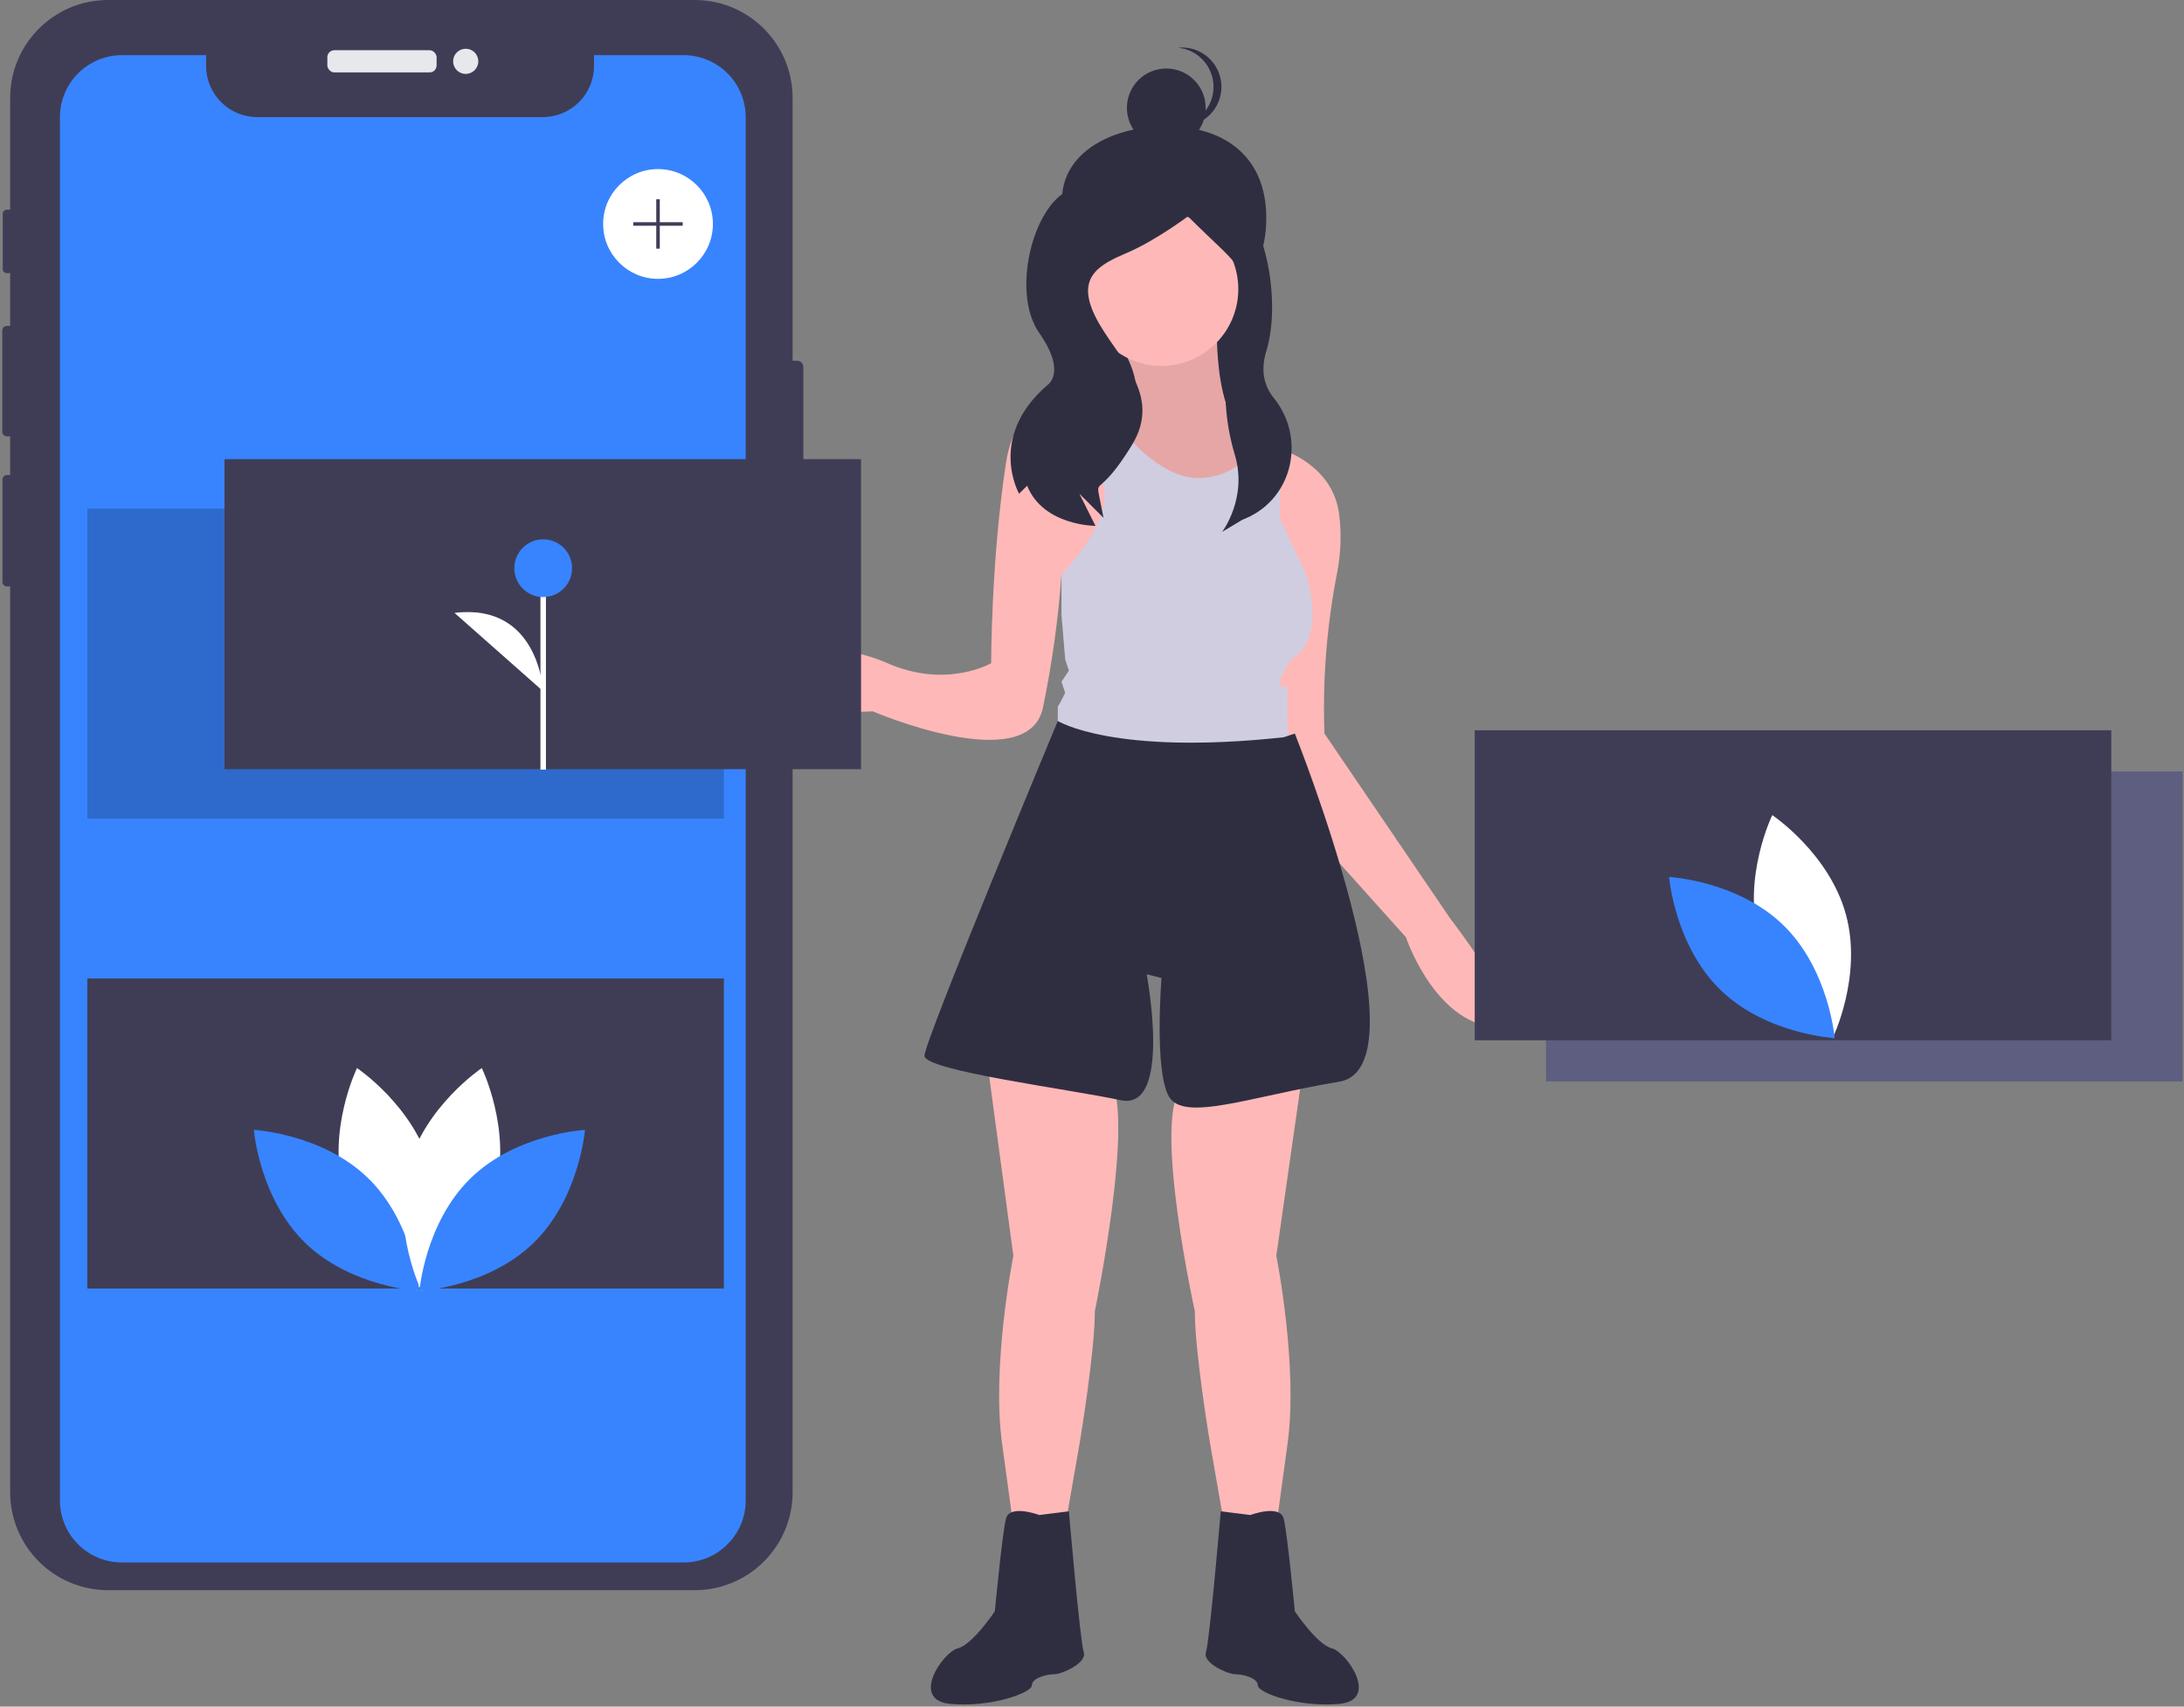 <?xml version="1.0" encoding="UTF-8"?>
<svg width="796px" height="622px" viewBox="0 0 796 622" version="1.1" xmlns="http://www.w3.org/2000/svg" xmlns:xlink="http://www.w3.org/1999/xlink">
    <rect x="0" y="0" width="796" height="622" fill="#808080" stroke="none"/>
    <!-- Generator: Sketch 61.1 (89650) - https://sketch.com -->
    <title>drag-to-sort-dark</title>
    <desc>Created with Sketch.</desc>
    <g id="Page-1" stroke="none" stroke-width="1" fill="none" fill-rule="evenodd">
        <g id="drag-to-sort-dark" fill-rule="nonzero">
            <rect id="Rectangle" fill="#2F2E41" transform="translate(425.335, 120.877) rotate(-180) translate(-425.335, -120.877) " x="395.599" y="77.541" width="59.473" height="86.672"></rect>
            <path d="M443.578,117.522 C443.578,117.522 441.341,160.313 461.126,162.068 C474.97,163.296 434.129,201.214 434.129,201.214 L399.033,152.619 C399.033,152.619 425.341,155.313 408.482,125.622 L443.578,117.522 Z" id="Path" fill="#FFB8B8"></path>
            <path d="M399.031,152.623 L410.121,167.983 L434.131,201.213 C434.131,201.213 454.181,182.593 461.421,171.033 C464.141,166.683 465.061,163.333 462.421,162.343 C462.409,162.335 462.395,162.332 462.381,162.333 C462.001,162.191 461.604,162.104 461.201,162.073 C461.178,162.068 461.154,162.065 461.131,162.063 C459.978,161.966 458.844,161.711 457.761,161.303 C441.601,155.263 443.581,117.523 443.581,117.523 L408.481,125.623 C419.731,145.433 411.761,150.833 405.211,152.223 C403.773,152.523 402.309,152.677 400.841,152.683 C399.731,152.693 399.031,152.623 399.031,152.623 Z" id="Path" fill="#000000" opacity="0.1"></path>
            <path d="M388.714,82.378 C395.14,101.403 404.993,118.738 425.074,118.738 C445.155,118.738 460.302,102.427 461.434,82.378 C462.88,56.76 445.618,45.912 425.074,46.018 C400.804,46.144 381.088,59.8 388.714,82.378 Z" id="Path" fill="#2F2E41"></path>
            <path d="M474.625,391.545 L465.176,457.688 C465.176,457.688 473.275,498.184 469.226,526.531 L465.176,556.228 L446.278,556.228 L440.878,525.181 C440.878,525.181 435.479,492.784 435.479,477.936 C435.479,477.936 420.63,410.443 430.079,396.944 L474.625,391.545 Z" id="Path" fill="#FFB8B8"></path>
            <path d="M359.887,387.495 L369.336,457.688 C369.336,457.688 361.236,498.184 365.286,526.531 L369.336,556.228 L388.234,556.228 L393.633,525.181 C393.633,525.181 399.033,492.784 399.033,477.936 C399.033,477.936 413.881,406.393 404.432,392.895 L359.887,387.495 Z" id="Path" fill="#FFB8B8"></path>
            <path d="M378.785,552.178 C378.785,552.178 367.986,548.129 366.636,553.528 C365.286,558.928 362.586,587.275 362.586,587.275 C362.586,587.275 354.487,599.424 349.088,600.773 C343.688,602.123 331.539,619.672 346.388,621.021 C361.236,622.371 376.085,616.972 376.085,614.272 C376.085,611.572 381.484,610.222 384.184,610.222 C386.884,610.222 396.333,606.173 394.983,602.123 C393.633,598.074 389.584,550.829 389.584,550.829 L378.785,552.178 Z" id="Path" fill="#2F2E41"></path>
            <path d="M455.727,552.178 C455.727,552.178 466.526,548.129 467.876,553.528 C469.226,558.928 471.925,587.275 471.925,587.275 C471.925,587.275 480.024,599.424 485.424,600.773 C490.823,602.123 502.972,619.672 488.124,621.021 C473.275,622.371 458.427,616.972 458.427,614.272 C458.427,611.572 453.027,610.222 450.327,610.222 C447.628,610.222 438.179,606.173 439.529,602.123 C440.878,598.074 444.928,550.829 444.928,550.829 L455.727,552.178 Z" id="Path" fill="#2F2E41"></path>
            <circle id="Oval" fill="#FFB8B8" cx="423.33" cy="105.374" r="27.99"></circle>
            <path d="M318.041,259.253 C318.041,259.253 374.731,283.553 380.131,257.903 C383.451,241.873 385.706,225.641 386.881,209.313 C386.886,209.308 386.893,209.304 386.901,209.303 C387.691,208.823 415.621,191.683 410.121,167.983 C408.84,162.85 406.436,158.064 403.081,153.973 C403.081,153.973 402.251,153.433 400.841,152.683 C399.188,151.8 397.481,151.022 395.731,150.353 C386.201,146.723 370.351,144.673 366.641,168.813 C361.241,203.913 361.241,241.713 361.241,241.713 C361.241,241.713 345.041,251.163 323.441,241.713 C301.841,232.263 280.241,237.663 278.891,249.813 C277.541,261.953 318.041,259.253 318.041,259.253 Z" id="Path" fill="#FFB8B8"></path>
            <path d="M461.131,162.063 L461.421,171.033 L464.641,272.153 L465.181,288.953 L512.421,341.603 C512.421,341.603 521.871,369.943 542.121,373.993 C562.371,378.043 528.621,334.853 528.621,334.853 L482.721,267.353 L482.651,265.083 C482.134,246.171 483.71,227.259 487.351,208.693 C488.698,201.783 488.958,194.704 488.121,187.713 C486.241,172.653 473.851,166.123 466.531,163.553 C465.185,163.071 463.813,162.667 462.421,162.343 C462.409,162.335 462.395,162.332 462.381,162.333 C461.771,162.183 461.361,162.103 461.201,162.073 C461.178,162.068 461.154,162.063 461.131,162.063 Z" id="Path" fill="#FFB8B8"></path>
            <path d="M385.531,259.253 L385.531,264.653 C405.211,288.703 448.771,277.343 464.641,272.153 C468.371,270.933 470.571,270.053 470.571,270.053 C469.763,268.362 469.304,266.526 469.221,264.653 L469.221,252.513 C469.221,248.463 467.881,251.163 466.531,249.813 C465.181,248.463 470.571,240.363 470.571,240.363 C484.071,232.263 475.971,209.313 475.971,209.313 L466.531,189.063 L466.531,163.553 C465.185,163.071 463.813,162.667 462.421,162.343 C462.409,162.335 462.395,162.332 462.381,162.333 C462.002,162.191 461.604,162.104 461.201,162.073 C461.178,162.068 461.154,162.065 461.131,162.063 C459.978,161.966 458.844,161.711 457.761,161.303 C455.231,166.523 449.731,173.393 438.181,174.213 C424.351,175.203 411.241,160.293 405.211,152.223 C403.773,152.523 402.309,152.677 400.841,152.683 C399.188,151.8 397.481,151.022 395.731,150.353 L401.731,175.563 C407.041,188.833 387.571,208.613 386.901,209.303 C386.893,209.304 386.886,209.308 386.881,209.313 L386.881,224.163 L388.231,240.363 L389.581,244.413 L386.881,248.463 L388.231,252.513 L386.881,255.213 C385.531,257.903 385.531,256.563 385.531,259.253 Z" id="Path" fill="#D0CDE1"></path>
            <path d="M467.876,268.707 L471.925,267.357 C471.925,267.357 520.52,388.845 488.124,394.244 C455.727,399.644 431.429,409.093 426.03,399.644 C420.63,390.195 423.33,356.448 423.33,356.448 L417.931,355.098 C417.931,355.098 427.38,405.043 408.482,400.994 C389.584,396.944 336.939,390.195 336.939,384.795 C336.939,379.396 385.534,262.782 385.534,262.782 C385.534,262.782 405.782,275.456 467.876,268.707 Z" id="Path" fill="#2F2E41"></path>
            <circle id="Oval" fill="#2F2E41" cx="425.074" cy="39.32" r="14.353"></circle>
            <path d="M442.297,31.666 C442.296,24.295 436.713,18.123 429.38,17.386 C429.852,17.339 430.33,17.313 430.815,17.313 C435.943,17.313 440.681,20.049 443.245,24.489 C445.808,28.93 445.808,34.401 443.245,38.842 C440.681,43.283 435.943,46.018 430.815,46.018 C430.33,46.018 429.852,45.993 429.38,45.946 C436.713,45.209 442.296,39.036 442.297,31.666 Z" id="Path" fill="#2F2E41"></path>
            <path d="M436.631,69.333 C436.631,69.333 436.931,67.664 448.652,72.06 C460.373,76.455 467.399,108.891 461.539,127.938 C459.177,135.614 461.098,141.148 464.234,145.02 C476.001,159.551 471.369,181.376 454.229,188.848 C453.745,189.059 453.251,189.267 452.748,189.473 L445.422,193.869 C445.422,193.869 454.761,181.581 450.087,165.863 C446.029,152.47 445.528,138.252 448.633,124.607 C449.169,122.305 449.778,119.932 450.47,117.511 C456.331,96.999 453.48,99.368 432.969,78.856 C432.969,78.856 421.248,87.647 410.992,92.042 C400.736,96.438 391.945,100.833 399.271,115.484 C406.596,130.135 424.178,143.322 412.457,162.368 C400.736,181.415 399.271,174.089 400.736,181.415 L402.201,188.741 L393.41,179.95 L399.271,191.671 C399.271,191.671 380.224,191.671 374.364,177.02 L371.433,179.95 C371.433,179.95 359.712,159.438 381.689,140.391 C381.689,140.391 389.015,135.996 378.759,121.345 C368.503,106.694 376.38,75.193 389.566,69.333 C402.752,63.472 436.631,69.333 436.631,69.333 Z" id="Path" fill="#2F2E41"></path>
            <path d="M292.803,133.76 L292.803,199.44 C292.799,200.703 291.776,201.727 290.513,201.73 L288.883,201.73 L288.883,543.88 C288.882,563.596 272.899,579.58 253.183,579.58 L39.393,579.58 C29.926,579.58 20.847,575.817 14.154,569.122 C7.46,562.427 3.701,553.347 3.703,543.88 L3.703,213.73 L2.523,213.73 C1.631,213.731 0.907,213.011 0.903,212.12 L0.903,174.74 C0.903,174.31 1.073,173.898 1.377,173.594 C1.681,173.291 2.093,173.12 2.523,173.12 L3.703,173.12 L3.703,159.04 L2.513,159.04 C1.577,159.036 0.823,158.276 0.823,157.34 L0.823,120.47 C0.823,119.538 1.58,118.782 2.513,118.78 L3.703,118.78 L3.703,99.56 L2.493,99.56 C2.095,99.561 1.713,99.403 1.431,99.121 C1.15,98.84 0.992,98.458 0.993,98.06 L0.993,77.94 C0.991,77.109 1.662,76.434 2.493,76.43 L3.703,76.43 L3.703,35.69 C3.703,15.979 19.682,4.00000001e-05 39.393,4.00000001e-05 L253.183,4.00000001e-05 C272.895,4.00000001e-05 288.877,15.977 288.883,35.69 L288.883,131.47 L290.513,131.47 C291.776,131.473 292.799,132.497 292.803,133.76 Z" id="Path" fill="#3F3D56"></path>
            <rect id="Rectangle" fill="#E6E8EC" x="119.306" y="18.307" width="39.823" height="8.086" rx="2.542"></rect>
            <circle id="Oval" fill="#E6E8EC" cx="169.738" cy="22.35" r="4.587"></circle>
            <path d="M271.788,42.75 L271.788,546.84 C271.782,559.345 261.643,569.48 249.138,569.48 L44.488,569.48 C38.479,569.49 32.713,567.109 28.464,562.861 C24.214,558.613 21.83,552.848 21.838,546.84 L21.838,42.75 C21.838,36.743 24.224,30.981 28.471,26.734 C32.719,22.486 38.48,20.1 44.488,20.1 L75.118,20.1 L75.118,24.03 C75.118,34.33 83.468,42.68 93.768,42.68 L197.848,42.68 C208.148,42.68 216.498,34.33 216.498,24.03 L216.498,20.1 L249.138,20.1 C255.145,20.1 260.908,22.484 265.156,26.732 C269.404,30.98 271.788,36.742 271.788,42.75 Z" id="Path" fill="#3884FF"></path>
            <rect id="Rectangle" fill="#000000" opacity="0.2" x="31.828" y="185.351" width="232" height="113"></rect>
            <rect id="Rectangle" fill="#5E5E80" x="563.49" y="281.16" width="232" height="113"></rect>
            <rect id="Rectangle" fill="#3F3D56" x="31.828" y="356.63" width="232" height="113"></rect>
            <circle id="Oval" fill="#FFFFFF" cx="239.828" cy="81.63" r="20"></circle>
            <polygon id="Path" fill="#3F3D56" points="248.828 80.987 240.47 80.987 240.47 72.63 239.185 72.63 239.185 80.987 230.828 80.987 230.828 82.273 239.185 82.273 239.185 90.63 240.47 90.63 240.47 82.273 248.828 82.273"></polygon>
            <rect id="Rectangle" fill="#3F3D56" x="537.49" y="266.16" width="232" height="113"></rect>
            <path d="M641.057,342.03 C647.13,364.48 667.932,378.384 667.932,378.384 C667.932,378.384 678.887,355.889 672.814,333.439 C666.741,310.989 645.939,297.085 645.939,297.085 C645.939,297.085 634.983,319.58 641.057,342.03 Z" id="Path" fill="#FFFFFF"></path>
            <path d="M649.981,337.205 C666.646,353.428 668.681,378.366 668.681,378.366 C668.681,378.366 643.697,377.002 627.033,360.779 C610.368,344.556 608.332,319.619 608.332,319.619 C608.332,319.619 633.316,320.983 649.981,337.205 Z" id="Path" fill="#3884FF"></path>
            <path d="M125.236,434.221 C131.309,456.671 152.111,470.575 152.111,470.575 C152.111,470.575 163.067,448.08 156.994,425.63 C150.92,403.18 130.119,389.276 130.119,389.276 C130.119,389.276 119.163,411.771 125.236,434.221 Z" id="Path" fill="#FFFFFF"></path>
            <path d="M134.16,429.396 C150.825,445.619 152.861,470.556 152.861,470.556 C152.861,470.556 127.877,469.192 111.212,452.97 C94.547,436.747 92.512,411.809 92.512,411.809 C92.512,411.809 117.496,413.173 134.16,429.396 Z" id="Path" fill="#3884FF"></path>
            <path d="M180.485,434.221 C174.412,456.671 153.61,470.575 153.61,470.575 C153.61,470.575 142.655,448.08 148.728,425.63 C154.801,403.18 175.603,389.276 175.603,389.276 C175.603,389.276 186.558,411.771 180.485,434.221 Z" id="Path" fill="#FFFFFF"></path>
            <path d="M171.561,429.396 C154.896,445.619 152.861,470.556 152.861,470.556 C152.861,470.556 177.844,469.192 194.509,452.97 C211.174,436.747 213.209,411.809 213.209,411.809 C213.209,411.809 188.226,413.173 171.561,429.396 Z" id="Path" fill="#3884FF"></path>
            <rect id="Rectangle" fill="#3F3D56" x="81.828" y="167.351" width="232" height="113"></rect>
            <rect id="Rectangle" fill="#FFFFFF" x="196.975" y="206.095" width="2" height="74.411"></rect>
            <circle id="Oval" fill="#3884FF" cx="197.975" cy="207.094" r="10.523"></circle>
            <path d="M197.975,251.956 C197.975,251.956 196.472,219.624 165.655,223.382" id="Path" fill="#FFFFFF"></path>
        </g>
    </g>
</svg>